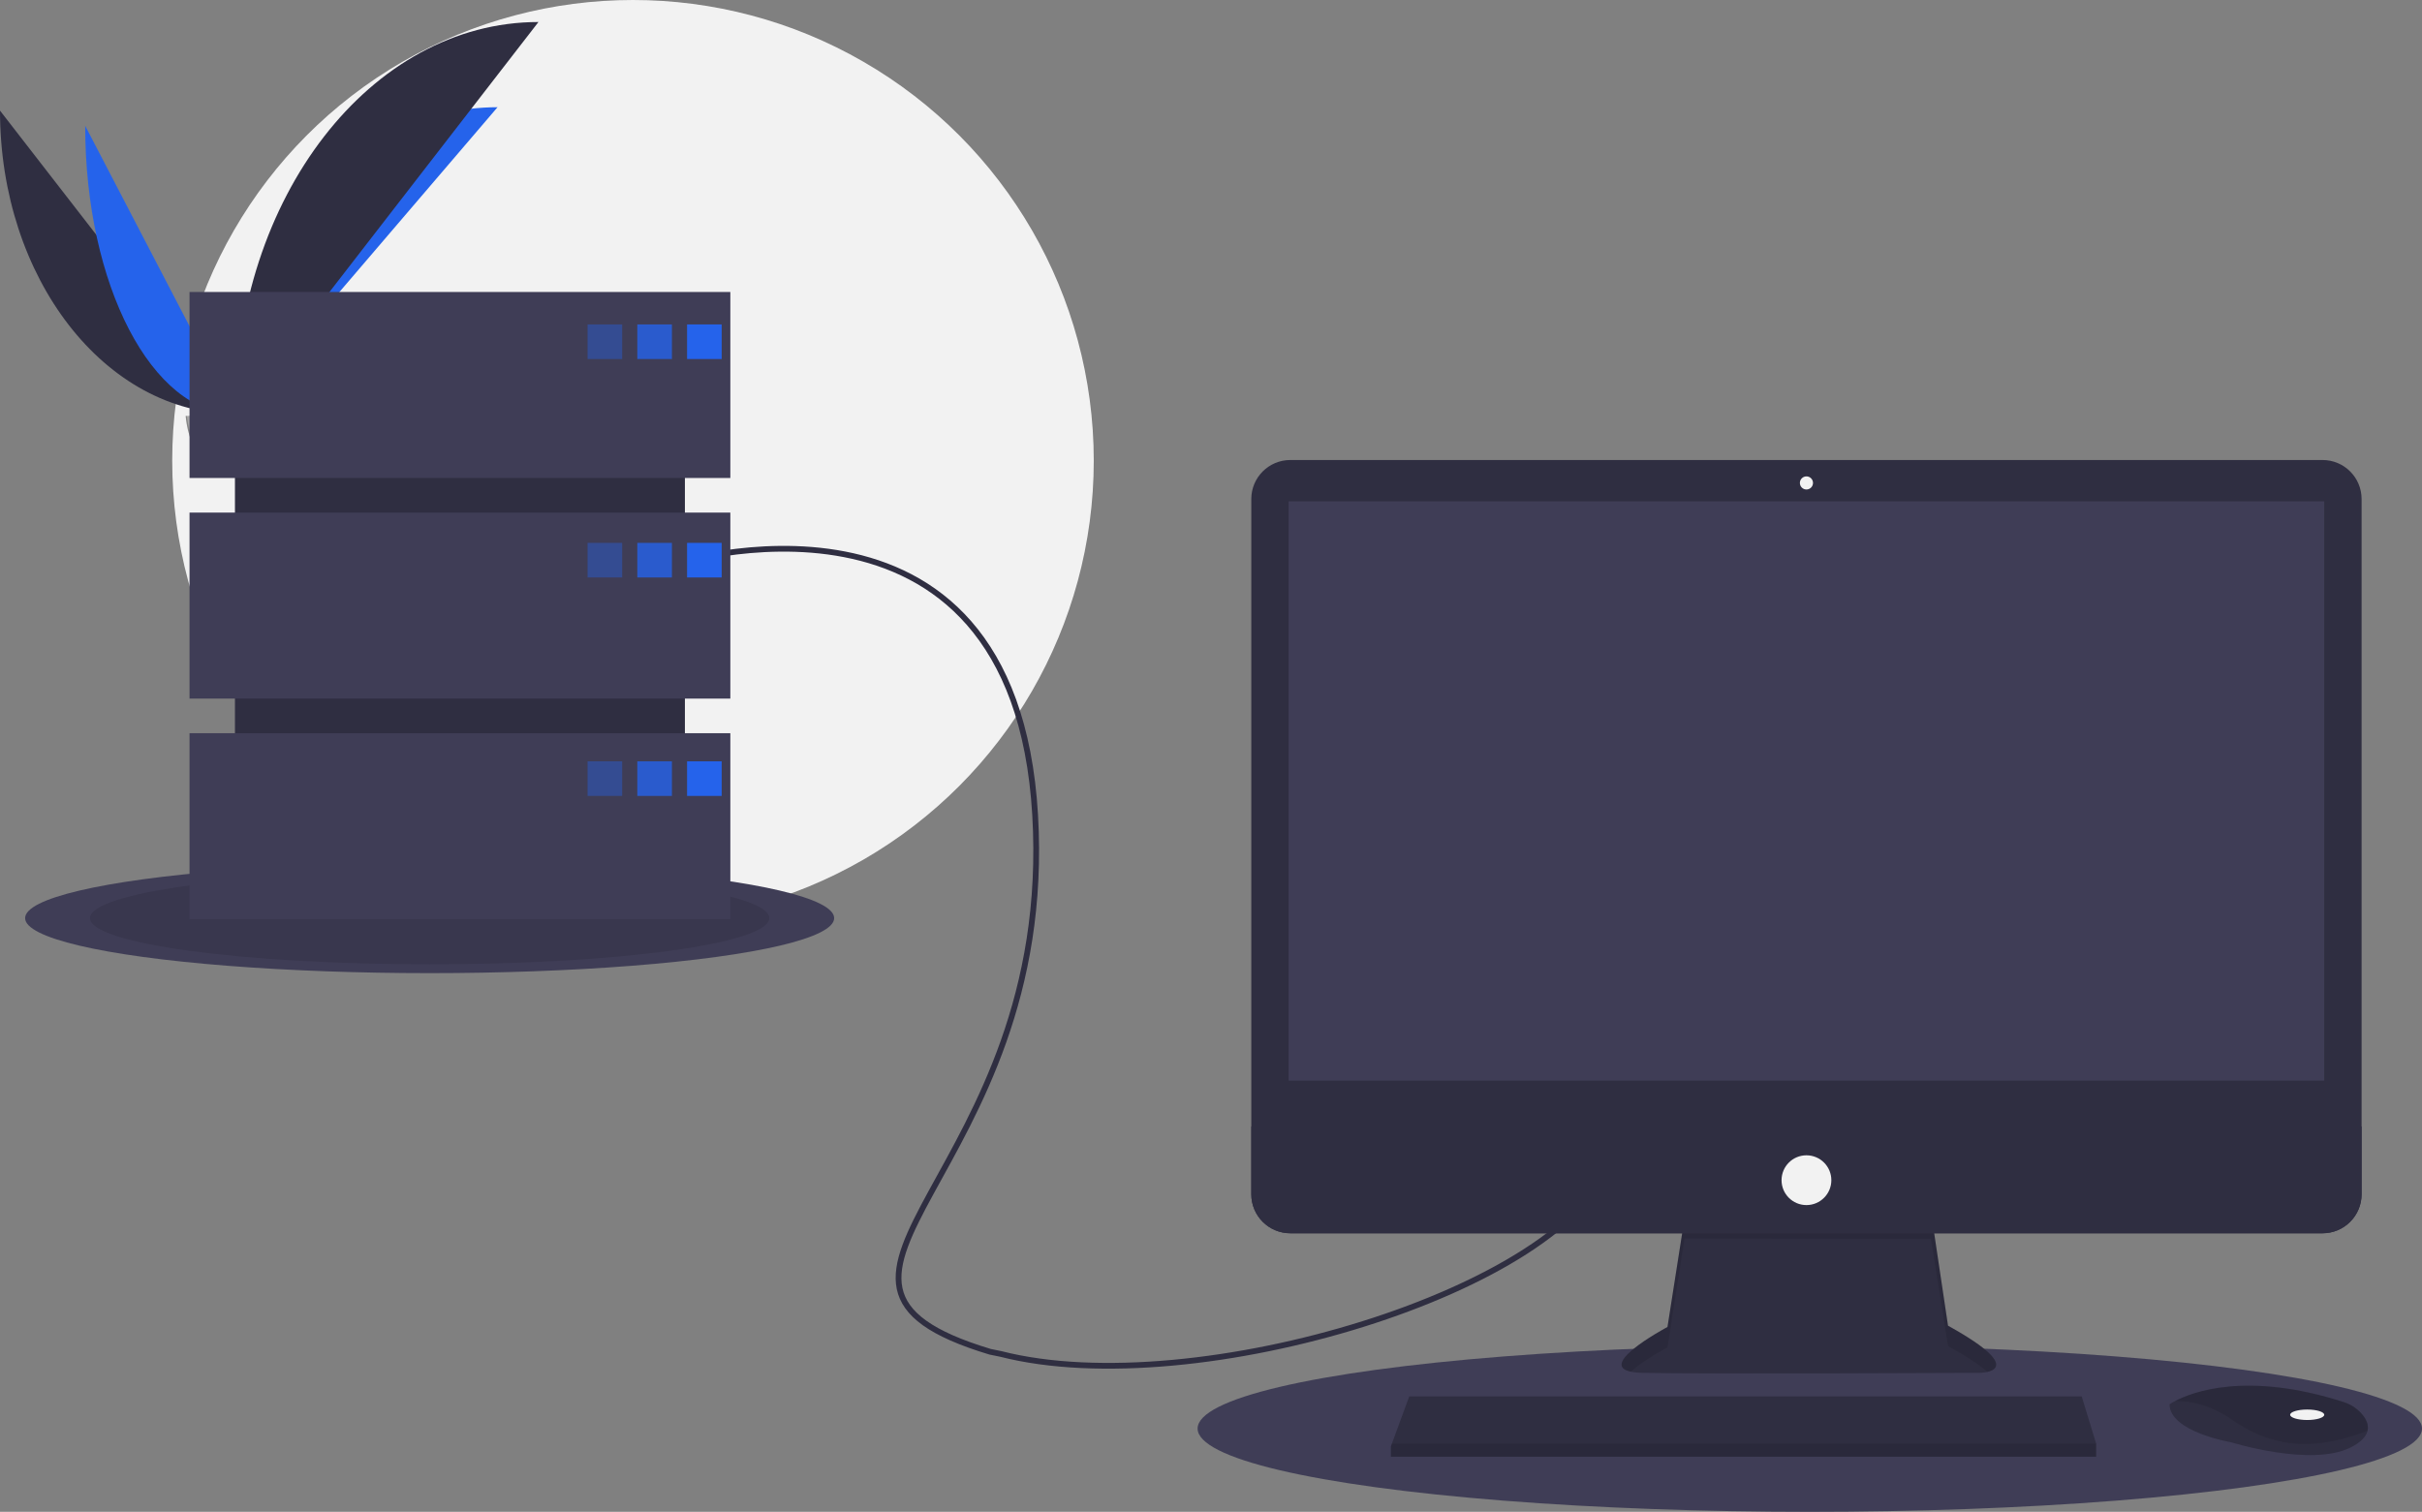 <svg version="1.1" id="aa03ddf9-f8f2-4819-a4ce-be9b0a220741"
	 xmlns="http://www.w3.org/2000/svg" xmlns:xlink="http://www.w3.org/1999/xlink" x="0px" y="0px" width="1119.61px" height="699px"
	 viewBox="0 0 1119.61 699" style="enable-background:new 0 0 1119.61 699;" xml:space="preserve">
<rect x="0" y="0" width="1119.61" height="699" fill="#808080" stroke="none"/>
<style type="text/css">
	.st0{fill:#F2F2F2;}
	.st1{fill:#2F2E41;}
	.st2{fill:#2563EB;}
	.st3{fill:#A8A8A8;}
	.st4{opacity:0.2;enable-background:new    ;}
	.st5{fill:#3F3D56;}
	.st6{opacity:0.1;enable-background:new    ;}
	.st7{fill:none;stroke:#2F2E41;stroke-width:2.658;stroke-miterlimit:10;}
	.st8{opacity:0.4;fill:#2563EB;enable-background:new    ;}
	.st9{opacity:0.8;fill:#2563EB;enable-background:new    ;}
</style>
<title>server down</title>
<circle class="st0" cx="292.61" cy="213" r="213"/>
<path class="st1" d="M0,51.14c0,77.5,48.62,140.21,108.7,140.21"/>
<path class="st2" d="M108.7,191.35c0-78.37,54.26-141.78,121.3-141.78"/>
<path class="st2" d="M39.38,58.17c0,73.61,31,133.18,69.32,133.18"/>
<path class="st1" d="M108.7,191.35c0-100.14,62.71-181.17,140.21-181.17"/>
<path class="st3" d="M85.83,192.34c0,0,15.42-0.47,20.06-3.78s23.71-7.26,24.87-1.95s23.17,26.39,5.76,26.53s-40.44-2.71-45.08-5.54
	S85.83,192.34,85.83,192.34z"/>
<path class="st4" d="M136.83,211.28c-17.4,0.14-40.44-2.71-45.08-5.54c-3.53-2.15-4.94-9.87-5.41-13.43
	c-0.33,0.01-0.51,0.02-0.51,0.02s0.98,12.43,5.61,15.26s27.67,5.68,45.08,5.54c5.02-0.04,6.76-1.83,6.66-4.48
	C142.49,210.26,140.57,211.25,136.83,211.28z"/>
<ellipse class="st5" cx="198.61" cy="424.5" rx="187" ry="25.44"/>
<ellipse class="st6" cx="198.61" cy="424.5" rx="157" ry="21.36"/>
<ellipse class="st5" cx="836.61" cy="660.5" rx="283" ry="38.5"/>
<path class="st7" d="M309.61,261.34c0,0,159.11-51.95,168.9,115.45C488.3,544.19,347.55,591.81,457.7,625l4.91,1
	c90,23,263-30,282-90"/>
<path class="st1" d="M778.7,563.24l-7.88,50.3c0,0-38.78,20.6-11.51,21.21s155.73,0,155.73,0s24.84,0-14.54-21.81l-7.88-52.72
	L778.7,563.24z"/>
<path class="st6" d="M753.83,634.2c6.19-5.51,17-11.25,17-11.25l7.88-50.3l113.92,0.11l7.88,49.58c9.18,5.09,14.87,8.99,18.2,11.98
	c5.06-1.15,10.59-5.44-18.2-21.39l-7.88-52.72l-113.92,3.03l-7.88,50.3C770.83,613.54,738.24,630.85,753.83,634.2z"/>
<path class="st1" d="M596.48,212.69h477.16c9.97,0,18.05,8.08,18.05,18.05v321.43c0,9.97-8.08,18.05-18.05,18.05H596.48
	c-9.97,0-18.05-8.08-18.05-18.05V230.73C578.43,220.77,586.51,212.69,596.48,212.69z"/>
<rect x="595.7" y="231.78" class="st5" width="478.71" height="267.84"/>
<circle class="st0" cx="835.06" cy="223.29" r="3.03"/>
<path class="st1" d="M1091.69,520.82v31.34c0,9.97-8.08,18.04-18.04,18.05c0,0,0,0,0,0H596.48c-9.97,0-18.04-8.08-18.05-18.04
	c0,0,0,0,0,0v-31.34H1091.69z"/>
<polygon class="st1" points="968.98,667.47 968.98,673.53 642.97,673.53 642.97,668.68 643.42,667.47 651.45,645.65 962.31,645.65 
	"/>
<path class="st1" d="M1094.44,661.53c-0.59,2.54-2.84,5.22-7.9,7.75c-18.18,9.09-55.14-2.42-55.14-2.42s-28.48-4.85-28.48-17.57
	c0.8-0.55,1.63-1.04,2.5-1.48c7.64-4.04,32.98-14.02,77.92,0.42c3.31,1.04,6.27,2.98,8.54,5.6
	C1093.69,655.95,1095.12,658.66,1094.44,661.53z"/>
<path class="st6" d="M1094.44,661.53c-22.25,8.53-42.08,9.16-62.44-4.97c-10.27-7.13-19.59-8.89-26.59-8.76
	c7.64-4.04,32.98-14.02,77.92,0.42c3.31,1.04,6.27,2.98,8.54,5.6C1093.69,655.95,1095.12,658.66,1094.44,661.53z"/>
<ellipse class="st0" cx="1066.54" cy="654.13" rx="7.88" ry="2.42"/>
<circle class="st0" cx="835.06" cy="545.67" r="11.51"/>
<polygon class="st6" points="968.98,667.47 968.98,673.53 642.97,673.53 642.97,668.68 643.42,667.47 "/>
<rect x="108.61" y="159" class="st1" width="208" height="242"/>
<rect x="87.61" y="135" class="st5" width="250" height="86"/>
<rect x="87.61" y="237" class="st5" width="250" height="86"/>
<rect x="87.61" y="339" class="st5" width="250" height="86"/>
<rect x="271.61" y="150" class="st8" width="16" height="16"/>
<rect x="294.61" y="150" class="st9" width="16" height="16"/>
<rect x="317.61" y="150" class="st2" width="16" height="16"/>
<rect x="271.61" y="251" class="st8" width="16" height="16"/>
<rect x="294.61" y="251" class="st9" width="16" height="16"/>
<rect x="317.61" y="251" class="st2" width="16" height="16"/>
<rect x="271.61" y="352" class="st8" width="16" height="16"/>
<rect x="294.61" y="352" class="st9" width="16" height="16"/>
<rect x="317.61" y="352" class="st2" width="16" height="16"/>
<path class="st7" d="M457.7,625"/>
</svg>
